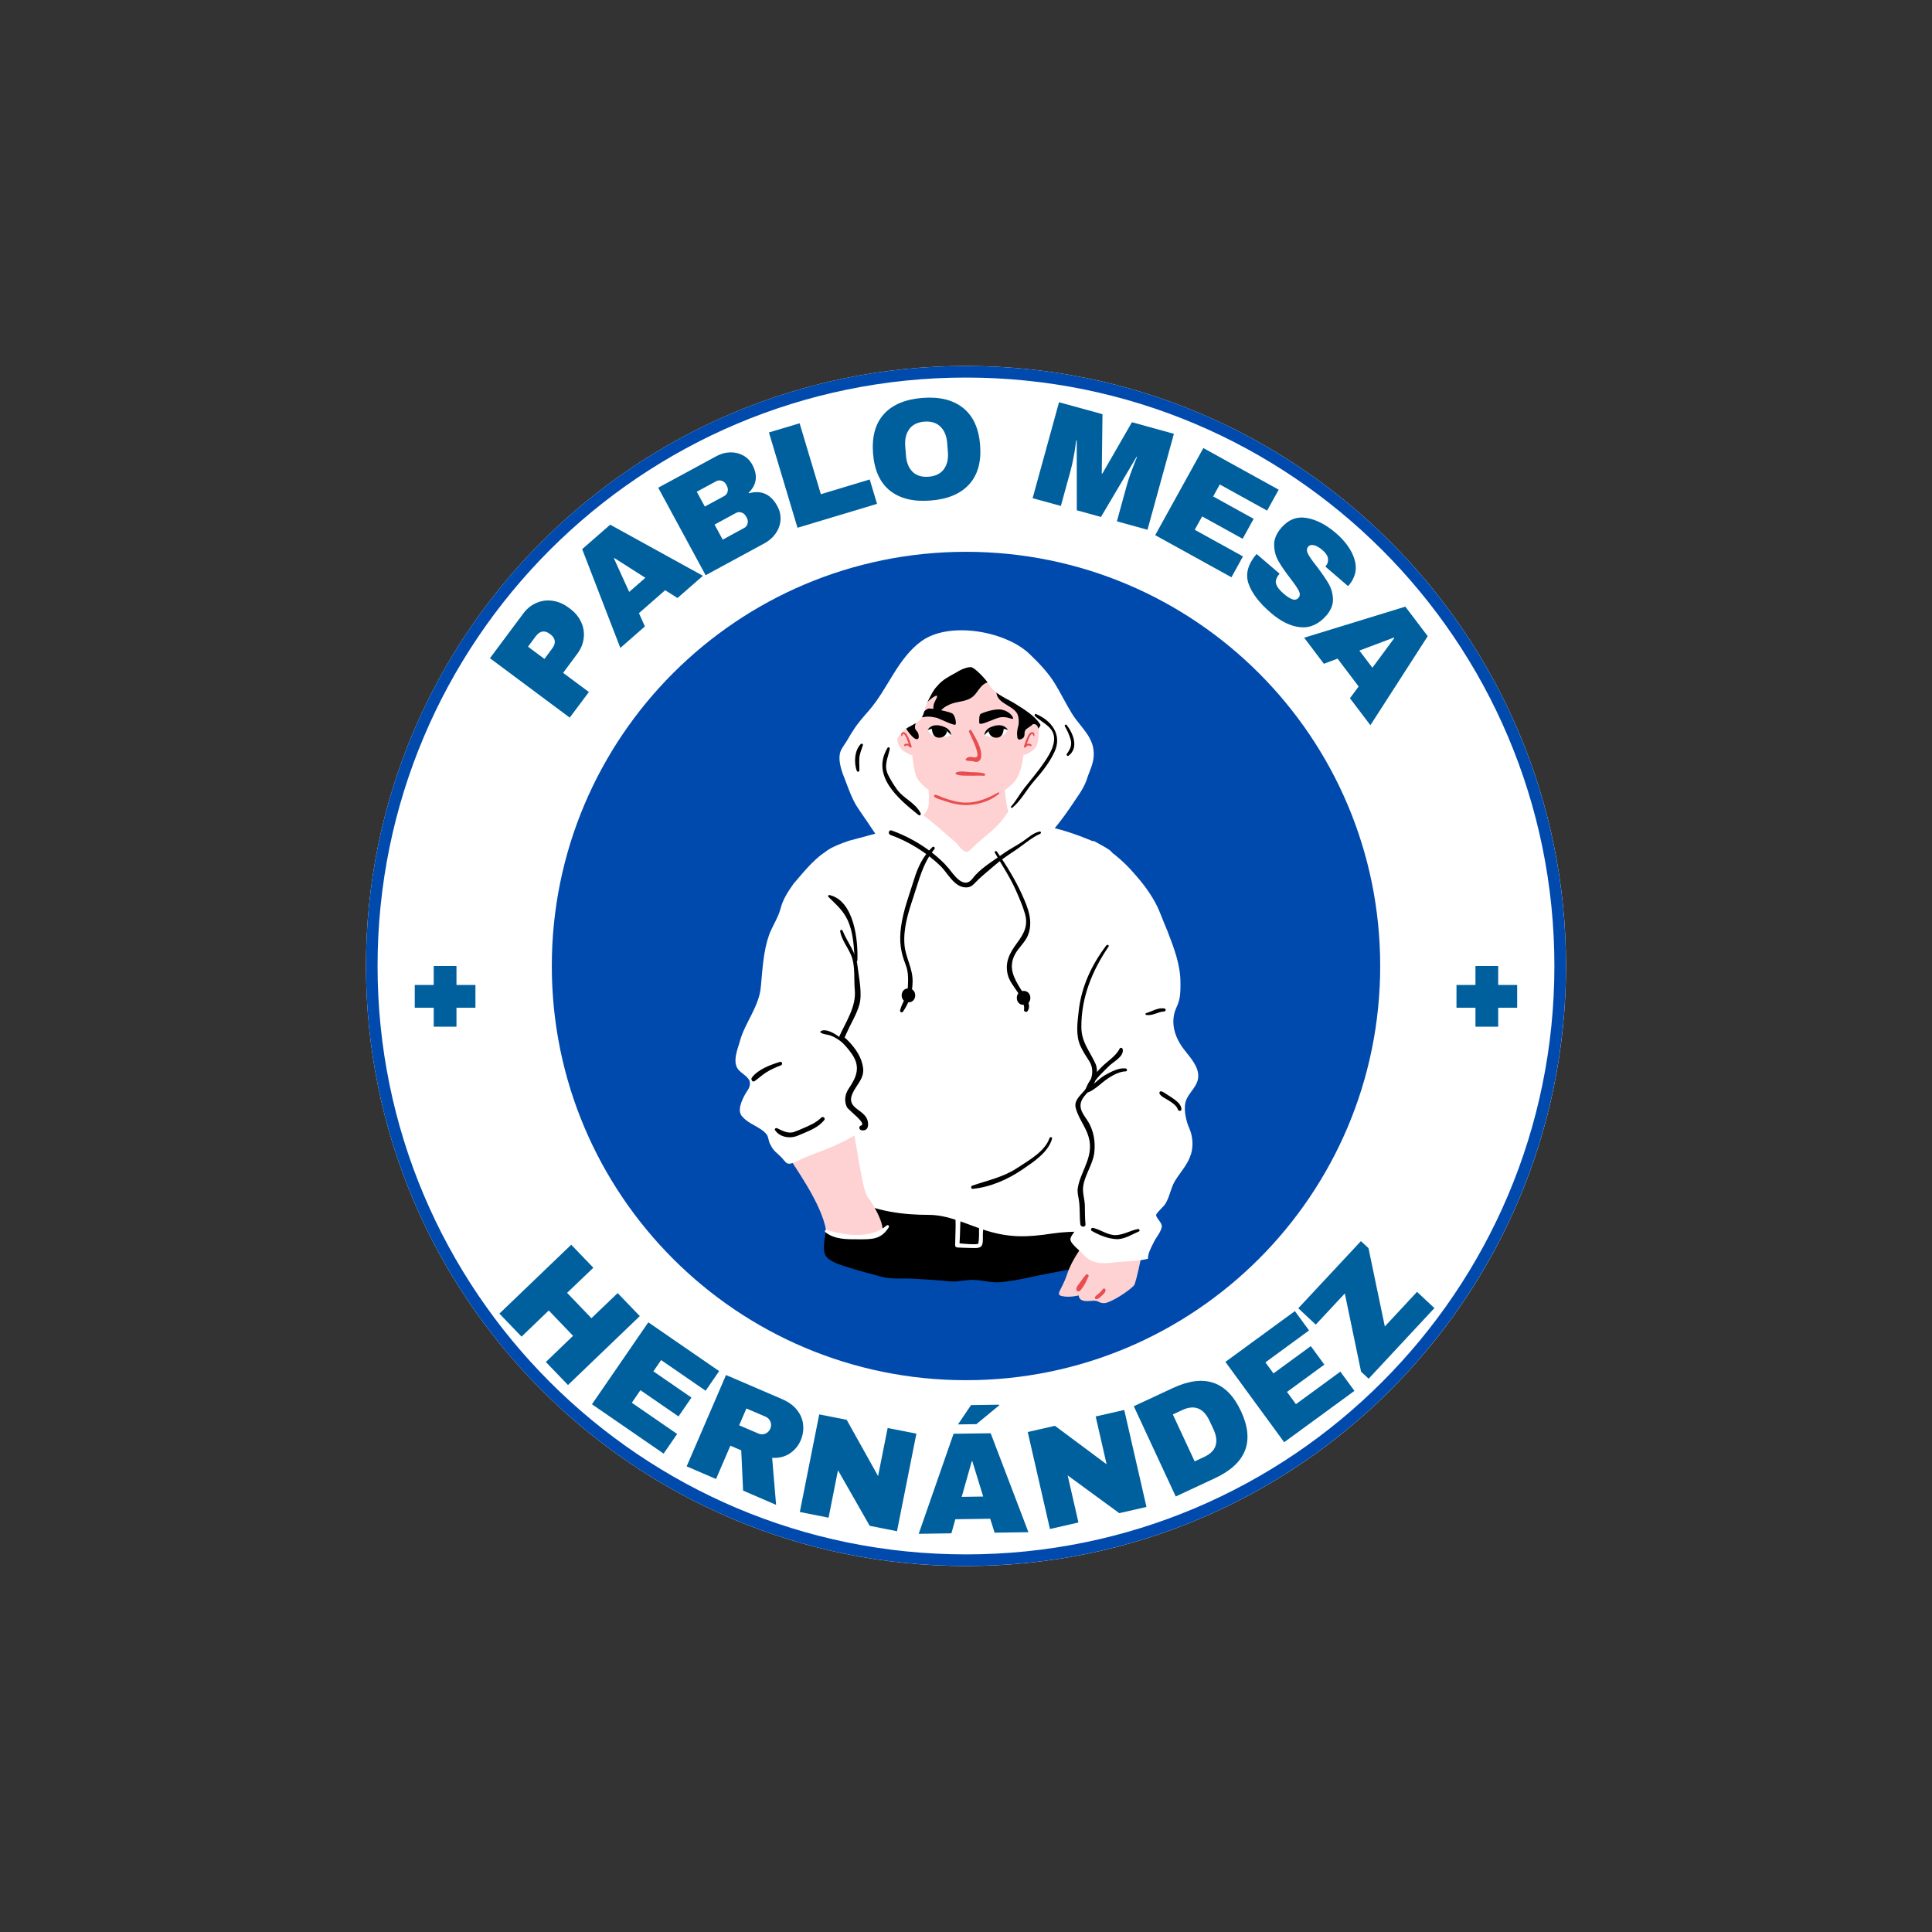 <svg xmlns="http://www.w3.org/2000/svg" xmlns:xlink="http://www.w3.org/1999/xlink" width="500" zoomAndPan="magnify" viewBox="0 0 375 375" height="500" preserveAspectRatio="xMidYMid meet" version="1.0"><rect x="0" y="0" width="375" height="375" fill="#333333" stroke="none"/><defs><g/><clipPath id="17b9980191"><path d="M 71.035 71.035 L 303.965 71.035 L 303.965 303.965 L 71.035 303.965 Z M 71.035 71.035 " clip-rule="nonzero"/></clipPath><clipPath id="c7ff082495"><path d="M 187.5 71.035 C 123.18 71.035 71.035 123.18 71.035 187.5 C 71.035 251.82 123.18 303.965 187.5 303.965 C 251.82 303.965 303.965 251.82 303.965 187.5 C 303.965 123.18 251.82 71.035 187.5 71.035 Z M 187.5 71.035 " clip-rule="nonzero"/></clipPath><clipPath id="a21a426ed2"><path d="M 71.035 71.035 L 303.957 71.035 L 303.957 303.957 L 71.035 303.957 Z M 71.035 71.035 " clip-rule="nonzero"/></clipPath><clipPath id="316d4e04cb"><path d="M 187.496 71.035 C 123.176 71.035 71.035 123.176 71.035 187.496 C 71.035 251.816 123.176 303.957 187.496 303.957 C 251.816 303.957 303.957 251.816 303.957 187.496 C 303.957 123.176 251.816 71.035 187.496 71.035 Z M 187.496 71.035 " clip-rule="nonzero"/></clipPath><clipPath id="6b9c746b04"><path d="M 100.547 100.547 L 274.453 100.547 L 274.453 274.453 L 100.547 274.453 Z M 100.547 100.547 " clip-rule="nonzero"/></clipPath><clipPath id="6fabfc8738"><path d="M 187.5 100.547 C 139.477 100.547 100.547 139.477 100.547 187.5 C 100.547 235.523 139.477 274.453 187.5 274.453 C 235.523 274.453 274.453 235.523 274.453 187.5 C 274.453 139.477 235.523 100.547 187.5 100.547 Z M 187.5 100.547 " clip-rule="nonzero"/></clipPath><clipPath id="b275a5e579"><path d="M 107.105 107.105 L 267.895 107.105 L 267.895 267.895 L 107.105 267.895 Z M 107.105 107.105 " clip-rule="nonzero"/></clipPath><clipPath id="00dc5ec165"><path d="M 187.5 107.105 C 143.098 107.105 107.105 143.098 107.105 187.5 C 107.105 231.902 143.098 267.895 187.5 267.895 C 231.902 267.895 267.895 231.902 267.895 187.5 C 267.895 143.098 231.902 107.105 187.5 107.105 Z M 187.5 107.105 " clip-rule="nonzero"/></clipPath><clipPath id="fb3ae07a12"><path d="M 84.184 187.5 L 88.602 187.5 L 88.602 191.18 L 84.184 191.18 Z M 80.504 191.18 L 92.281 191.18 L 92.281 195.598 L 80.504 195.598 Z M 84.184 195.598 L 88.602 195.598 L 88.602 199.277 L 84.184 199.277 Z M 84.184 195.598 " clip-rule="nonzero"/></clipPath><clipPath id="75dd10f01a"><path d="M 286.383 187.5 L 290.801 187.5 L 290.801 191.18 L 286.383 191.18 Z M 282.703 191.18 L 294.48 191.18 L 294.48 195.598 L 282.703 195.598 Z M 286.383 195.598 L 290.801 195.598 L 290.801 199.277 L 286.383 199.277 Z M 286.383 195.598 " clip-rule="nonzero"/></clipPath><clipPath id="e162fe7a6d"><path d="M 162 122.02 L 213 122.02 L 213 172 L 162 172 Z M 162 122.02 " clip-rule="nonzero"/></clipPath><clipPath id="ccea8924e8"><path d="M 203 163 L 232.902 163 L 232.902 246 L 203 246 Z M 203 163 " clip-rule="nonzero"/></clipPath><clipPath id="31c47bad2a"><path d="M 142.152 164 L 169 164 L 169 226 L 142.152 226 Z M 142.152 164 " clip-rule="nonzero"/></clipPath></defs><g clip-path="url(#17b9980191)"><g clip-path="url(#c7ff082495)"><path fill="#ffffff" d="M 71.035 71.035 L 303.965 71.035 L 303.965 303.965 L 71.035 303.965 Z M 71.035 71.035 " fill-opacity="1" fill-rule="nonzero"/></g></g><g clip-path="url(#a21a426ed2)"><g clip-path="url(#316d4e04cb)"><path stroke-linecap="butt" transform="matrix(0.75, 0, 0, 0.75, 71.035, 71.035)" fill="none" stroke-linejoin="miter" d="M 155.281 -0 C 69.521 -0 -0 69.521 -0 155.281 C -0 241.041 69.521 310.562 155.281 310.562 C 241.041 310.562 310.562 241.041 310.562 155.281 C 310.562 69.521 241.041 -0 155.281 -0 Z M 155.281 -0 " stroke="#004aad" stroke-width="6" stroke-opacity="1" stroke-miterlimit="4"/></g></g><g clip-path="url(#6b9c746b04)"><g clip-path="url(#6fabfc8738)"><path fill="#ffffff" d="M 100.547 100.547 L 274.453 100.547 L 274.453 274.453 L 100.547 274.453 Z M 100.547 100.547 " fill-opacity="1" fill-rule="nonzero"/><path stroke-linecap="butt" transform="matrix(0.75, 0, 0, 0.75, 100.546, 100.546)" fill="none" stroke-linejoin="miter" d="M 115.938 0.001 C 51.907 0.001 0.001 51.907 0.001 115.938 C 0.001 179.969 51.907 231.876 115.938 231.876 C 179.969 231.876 231.876 179.969 231.876 115.938 C 231.876 51.907 179.969 0.001 115.938 0.001 Z M 115.938 0.001 " stroke="#ffffff" stroke-width="4" stroke-opacity="1" stroke-miterlimit="4"/></g></g><g clip-path="url(#b275a5e579)"><g clip-path="url(#00dc5ec165)"><path fill="#004aad" d="M 107.105 107.105 L 267.895 107.105 L 267.895 267.895 L 107.105 267.895 Z M 107.105 107.105 " fill-opacity="1" fill-rule="nonzero"/></g></g><g clip-path="url(#fb3ae07a12)"><path fill="#00609e" d="M 80.504 187.5 L 92.281 187.5 L 92.281 199.277 L 80.504 199.277 Z M 80.504 187.5 " fill-opacity="1" fill-rule="nonzero"/></g><g clip-path="url(#75dd10f01a)"><path fill="#00609e" d="M 282.703 187.5 L 294.48 187.5 L 294.48 199.277 L 282.703 199.277 Z M 282.703 187.5 " fill-opacity="1" fill-rule="nonzero"/></g><g clip-path="url(#e162fe7a6d)"><path fill="#ffffff" d="M 189.074 122.48 C 193.25 122.961 197.398 124.605 199.836 126.941 C 201.562 128.598 203.52 130.609 204.789 132.742 C 205.941 134.637 206.859 136.531 208.012 138.422 C 209.738 141.266 212.617 143.16 212.273 146.945 C 212.156 148.484 211.352 149.906 210.891 151.445 C 210.199 153.34 208.934 154.879 207.781 156.652 C 205.363 160.203 202.484 163.758 199.031 166.242 C 197.188 167.543 195.691 168.848 193.734 169.793 C 192.121 170.387 190.395 170.859 188.781 171.215 C 184.98 172.043 181.641 170.387 178.531 168.492 C 176.805 167.426 174.961 166.598 173.234 165.531 C 171.508 164.465 170.355 162.453 169.203 160.797 C 168.281 159.375 167.246 157.957 166.324 156.535 C 165.289 154.879 164.711 153.102 164.02 151.328 C 163.445 149.906 162.754 148.012 162.984 146.473 C 163.102 145.645 163.559 145.055 164.02 144.344 C 164.598 143.516 165.059 142.566 165.633 141.738 C 166.441 140.438 167.59 139.133 168.629 137.949 C 172.34 133.711 174.227 127.758 178.898 124.414 C 181.469 122.574 185.285 122.047 189.074 122.48 Z M 189.074 122.48 " fill-opacity="1" fill-rule="nonzero"/></g><path fill="#000000" d="M 161.75 231.039 C 162.426 229.047 163.66 226.777 163.754 224.828 L 176.441 222.52 C 178.266 223.125 180.41 223.953 182.523 224.539 C 183.812 224.871 185.328 225.363 186.367 226.215 L 212.582 220.332 C 213.043 224.797 213.316 229.355 214.844 233.496 C 216.305 237.441 216.191 240.992 214.723 244.871 C 214.562 245.293 214.426 245.707 214.293 246.117 C 210.941 245.566 207.152 246.516 203.902 247.105 C 200.691 247.684 197.453 248.582 194.195 248.875 C 192.184 249.051 190.23 248.305 188.246 248.43 C 186.844 248.516 185.727 248.848 184.285 248.703 C 181.875 248.457 179.453 248.312 177.035 248.188 C 175.031 248.082 172.996 248.344 171.078 247.805 C 169.062 247.238 167.02 246.762 165.027 246.105 C 163.613 245.637 160.727 244.984 160.121 243.434 C 159.586 242.074 160.273 239.531 160.418 238.141 C 160.672 235.742 161.07 233.355 161.75 231.039 Z M 161.75 231.039 " fill-opacity="1" fill-rule="nonzero"/><path fill="#fed2d3" d="M 179.223 158.227 C 181.324 159.816 183.285 161.621 185.266 163.32 C 185.859 163.793 186.688 165.098 187.398 165.332 C 187.988 165.453 188.465 164.859 188.938 164.387 C 190.594 162.73 192.621 161.398 194.145 159.629 C 194.723 158.961 195.238 158.246 195.719 157.5 C 195.059 155.715 194.855 150.23 194.855 150.23 L 180.125 150.348 C 180.125 150.348 180.352 154.031 180.277 155.949 C 180.242 156.816 179.859 157.562 179.223 158.227 Z M 179.223 158.227 " fill-opacity="1" fill-rule="nonzero"/><path fill="#fed2d3" d="M 162.492 208.414 C 163.066 204.039 168.117 192.438 167.949 181.98 C 167.848 175.715 169.348 163.203 165.527 163.863 C 159.469 164.914 158.219 167.605 155.195 174.504 C 152.172 181.406 151.906 188.406 150.773 191.977 C 148.973 197.637 146.777 201.824 147.586 208.676 C 148.391 215.523 161.922 212.789 162.492 208.414 Z M 162.492 208.414 " fill-opacity="1" fill-rule="nonzero"/><path fill="#fed2d3" d="M 186.855 128.527 C 192.762 128.527 198.125 129.887 198.664 137.234 C 199.098 143.215 198.887 147.961 197.598 150.664 C 196.309 153.363 191.512 155.633 187.664 155.891 C 183.898 156.141 179.461 153.336 178.09 151.176 C 176.719 149.016 176.164 137.215 178.297 133.543 C 179.613 131.27 181.758 128.527 186.855 128.527 Z M 186.855 128.527 " fill-opacity="1" fill-rule="nonzero"/><path fill="#000000" d="M 202.031 138.402 C 202.328 139.113 202.301 140.148 201.945 140.801 C 201.738 141.184 201.559 141.449 201.203 141.719 C 200.906 141.926 200.555 142.191 200.199 142.25 C 199.164 142.367 198.602 141.512 198.512 140.594 C 198.395 139.289 198.777 137.898 199.43 136.773 C 199.547 136.598 199.637 136.391 199.785 136.242 " fill-opacity="1" fill-rule="nonzero"/><path fill="#e84e50" d="M 193.727 153.82 C 191.453 155.145 188.922 156.102 186.246 155.695 C 185.215 155.543 184.207 155.219 183.223 154.883 C 182.688 154.699 182.137 154.387 181.582 154.277 C 181.312 154.227 181.184 154.551 181.402 154.707 C 181.867 155.043 182.551 155.191 183.086 155.379 C 184.184 155.758 185.336 156.094 186.496 156.215 C 188.93 156.477 192.043 155.711 193.906 154.055 C 194.039 153.941 193.871 153.734 193.727 153.82 Z M 193.727 153.82 " fill-opacity="1" fill-rule="nonzero"/><path fill="#fed2d3" d="M 177.914 142.738 C 177.172 141.773 176.504 140.711 175.156 140.555 C 173.93 140.398 174.031 142.293 174.098 143.082 C 174.215 144.145 174.406 145.125 175.375 145.766 C 176.141 146.297 177.145 146.777 178.09 146.746 " fill-opacity="1" fill-rule="nonzero"/><path fill="#e84e50" d="M 175.137 142.789 C 175.363 141.852 175.922 143.164 176.035 143.438 C 176.238 143.945 176.391 144.473 176.582 144.984 C 176.688 144.922 176.797 144.859 176.902 144.797 C 176.477 144.43 176.055 144.117 175.535 144.508 C 175.395 144.617 175.473 144.902 175.668 144.824 C 175.789 144.773 175.914 144.695 176.047 144.684 C 176.25 144.664 176.5 144.953 176.633 145.07 C 176.766 145.188 177.023 145.078 176.953 144.883 C 176.656 144.062 176.422 143.113 175.887 142.406 C 175.48 141.875 174.773 142.078 174.922 142.789 C 174.945 142.898 175.113 142.895 175.137 142.789 Z M 175.137 142.789 " fill-opacity="1" fill-rule="nonzero"/><path fill="#fed2d3" d="M 197.773 142.738 C 198.516 141.773 199.184 140.711 200.531 140.555 C 201.758 140.398 201.656 142.293 201.59 143.082 C 201.477 144.145 201.285 145.125 200.316 145.766 C 199.547 146.297 198.543 146.777 197.598 146.746 " fill-opacity="1" fill-rule="nonzero"/><path fill="#e84e50" d="M 200.766 142.789 C 200.914 142.078 200.207 141.875 199.801 142.406 C 199.266 143.113 199.031 144.062 198.734 144.883 C 198.664 145.078 198.922 145.188 199.055 145.07 C 199.219 144.93 199.41 144.707 199.641 144.684 C 199.758 144.672 199.91 144.781 200.02 144.824 C 200.215 144.902 200.293 144.617 200.152 144.508 C 199.633 144.117 199.211 144.43 198.785 144.797 C 198.891 144.859 199 144.922 199.105 144.984 C 199.281 144.516 199.43 144.035 199.605 143.562 C 199.707 143.289 200.316 141.812 200.551 142.789 C 200.574 142.895 200.742 142.898 200.766 142.789 Z M 200.766 142.789 " fill-opacity="1" fill-rule="nonzero"/><path fill="#000000" d="M 178.297 138.816 C 178.137 139.527 177.406 140.711 177.645 141.461 C 177.762 141.816 178.156 142.012 178.234 142.406 C 178.312 142.645 178.434 143.195 178.195 143.395 C 177.562 143.867 176.422 142.172 176.105 141.777 C 175.59 141.027 175.238 140.078 175.512 139.211 " fill-opacity="1" fill-rule="nonzero"/><path fill="#000000" d="M 196.648 139.438 C 196.656 139.805 195.699 139.082 194.398 139.199 C 193.094 139.316 190.312 140.977 190.078 140.355 C 190.078 140.355 189.949 138.738 190.383 138.539 C 190.816 138.344 193.027 137.477 194.445 137.75 C 195.867 138.027 196.637 139.07 196.648 139.438 Z M 196.648 139.438 " fill-opacity="1" fill-rule="nonzero"/><path fill="#000000" d="M 177.855 136.035 C 178.328 135.027 178.625 134.023 179.395 133.254 C 179.809 132.84 180.164 132.367 180.52 131.891 C 180.934 131.359 181.465 131.004 181.938 130.531 C 182.293 130.234 182.531 129.879 182.828 129.582 C 183.242 129.289 183.715 129.051 184.129 128.812 C 184.84 128.398 185.609 128.164 186.379 127.984 C 187.738 127.629 189.277 127.395 190.641 127.809 C 191.469 128.105 192.176 128.637 192.945 128.992 C 194.363 129.645 195.516 130.695 196.578 131.812 C 197.117 132.379 197.637 132.961 198.18 133.523 C 198.664 134.023 199.441 134.5 199.789 135.102 C 200.031 135.527 200.055 136.043 200.301 136.48 C 200.547 136.922 200.801 137.363 200.859 137.879 C 200.938 138.59 200.848 139.305 200.699 140 C 200.523 140.828 199.93 140.945 199.34 141.422 C 198.984 141.656 198.926 141.836 198.867 142.25 C 198.867 142.547 198.867 142.84 198.688 143.137 C 198.512 143.316 198.156 143.551 197.859 143.551 C 197.504 143.492 197.445 143.195 197.445 142.84 C 197.328 142.07 197.504 141.48 197.684 140.77 C 197.801 140.176 197.742 139.289 197.562 138.816 C 197.328 138.105 196.734 137.691 196.145 137.277 C 195.02 136.508 193.656 136.035 193.422 134.555 C 193.301 134.023 193.301 133.312 193.008 132.84 C 192.5 132.031 191.453 132.414 190.867 132.875 C 190.117 133.465 189.707 134.352 189.043 135.023 C 188.031 136.043 186.566 136.082 185.262 136.418 C 184.07 136.73 182.543 137.543 182.352 138.5 C 182.16 139.457 180.758 138.348 181.273 136.594 C 181.391 136.297 181.703 135.68 181.82 135.441 C 182.055 134.91 181.703 134.969 181.348 135.207 C 180.457 135.68 179.926 136.508 179.039 136.922 C 178.801 137.102 178.09 137.516 177.855 137.336 C 177.559 137.102 177.797 136.273 177.855 136.035 Z M 177.855 136.035 " fill-opacity="1" fill-rule="nonzero"/><path fill="#000000" d="M 178.297 139.211 C 178.887 139.332 179.457 139.094 180.051 139.094 C 180.762 139.094 181.254 139.211 181.848 139.332 C 182.793 139.688 185.23 140.91 185.457 140.633 C 185.688 140.355 185.371 138.852 184.859 138.496 C 184.344 138.141 180.793 137.391 180.164 137.547 C 179.531 137.707 178.297 139.211 178.297 139.211 Z M 178.297 139.211 " fill-opacity="1" fill-rule="nonzero"/><path fill="#e84e50" d="M 188.094 142.066 C 188.602 143.234 189.215 144.375 189.574 145.598 C 189.66 145.887 189.711 146.184 189.734 146.484 C 189.793 147.207 188.996 147.012 188.582 146.934 C 188.137 146.855 187.789 146.973 187.488 147.285 C 187.379 147.398 187.441 147.547 187.57 147.602 C 188.027 147.789 188.469 147.641 188.941 147.785 C 189.207 147.867 189.531 147.949 189.797 147.84 C 190.363 147.598 190.477 147.059 190.465 146.484 C 190.43 144.891 189.293 143.141 188.547 141.801 C 188.379 141.5 187.961 141.766 188.094 142.066 Z M 188.094 142.066 " fill-opacity="1" fill-rule="nonzero"/><path fill="#e84e50" d="M 191.043 150.125 C 190.223 149.91 189.461 149.898 188.613 149.879 C 187.621 149.855 186.496 149.547 185.562 149.945 C 185.434 150 185.438 150.219 185.562 150.273 C 186.379 150.641 187.375 150.531 188.258 150.562 C 189.172 150.59 190.074 150.508 190.984 150.574 C 191.246 150.594 191.289 150.191 191.043 150.125 Z M 191.043 150.125 " fill-opacity="1" fill-rule="nonzero"/><path fill="#f6fffe" d="M 195.637 141.695 C 195.637 141.695 195.188 141.113 193.531 141.238 C 191.871 141.367 191.062 142.691 191.062 142.691 C 191.062 142.691 192.668 143.473 193.945 143.07 C 195.219 142.668 195.637 141.695 195.637 141.695 Z M 195.637 141.695 " fill-opacity="1" fill-rule="nonzero"/><path fill="#000000" d="M 193.473 143.188 C 192.559 143.25 192 142.633 191.871 141.891 C 192.273 141.582 192.824 141.297 193.531 141.242 C 194.109 141.195 194.539 141.238 194.855 141.316 C 194.715 142.172 194.598 143.109 193.473 143.188 Z M 193.473 143.188 " fill-opacity="1" fill-rule="nonzero"/><path fill="#000000" d="M 195.637 141.695 C 194.582 141.289 193.344 141.191 192.227 141.652 C 191.953 141.762 191.062 142.691 191.062 142.691 C 191.062 142.691 191.117 141.645 192.246 141.16 C 194.867 140.027 195.637 141.695 195.637 141.695 Z M 195.637 141.695 " fill-opacity="1" fill-rule="nonzero"/><path fill="#f6fffe" d="M 180.051 141.695 C 180.051 141.695 180.5 141.113 182.156 141.238 C 183.816 141.367 184.629 142.691 184.629 142.691 C 184.629 142.691 183.02 143.473 181.742 143.07 C 180.469 142.668 180.051 141.695 180.051 141.695 Z M 180.051 141.695 " fill-opacity="1" fill-rule="nonzero"/><path fill="#000000" d="M 182.215 143.188 C 183.129 143.25 183.691 142.633 183.816 141.891 C 183.414 141.582 182.863 141.297 182.156 141.242 C 181.578 141.195 181.148 141.238 180.832 141.316 C 180.973 142.172 181.09 143.109 182.215 143.188 Z M 182.215 143.188 " fill-opacity="1" fill-rule="nonzero"/><path fill="#000000" d="M 180.051 141.695 C 181.105 141.289 182.344 141.191 183.461 141.652 C 183.734 141.762 184.629 142.691 184.629 142.691 C 184.629 142.691 184.57 141.645 183.441 141.16 C 180.82 140.027 180.051 141.695 180.051 141.695 Z M 180.051 141.695 " fill-opacity="1" fill-rule="nonzero"/><path fill="#ffffff" d="M 202.57 160.551 C 201.188 161.172 198.668 163.043 196.145 163.992 C 193.461 165.098 190.617 165.727 187.938 166.199 C 184.465 166.676 182.699 166.543 179.57 164.914 C 175.898 162.996 174.062 161.055 174.062 161.055 C 172.641 160.898 166.156 162.887 164.734 163.203 C 163.312 163.676 160.078 164.945 160.234 165.578 C 160.395 166.367 161.105 167.938 161.105 168.727 C 161.262 170.777 162.523 177.773 161.883 179.617 C 158.852 188.332 163.258 205.133 162.547 208.273 C 161.43 213.219 161.461 219.531 162.016 224.57 C 162.363 227.723 162.883 230.945 165.789 232.73 C 169.797 235.184 175.637 235.809 180.211 235.805 C 183.98 235.801 187.316 237.5 190.891 238.684 C 195.781 240.297 199.281 240.18 204.227 239.43 C 206.254 239.125 208.305 239.051 210.352 239.062 C 212.008 239.07 214.898 239.789 216.434 239.242 C 218.5 238.508 217.086 235.191 216.719 233.43 C 215.969 229.824 214.301 225.613 214.293 221.918 C 214.137 220.023 214.137 217.969 213.977 216.078 C 213.855 212.891 212.969 209.805 212.574 206.652 C 212.188 203.566 212.207 200.441 211.848 197.352 C 211.465 194.066 210.547 191.039 210.754 187.691 C 210.988 183.938 211.77 180.23 211.77 176.461 C 211.77 174.883 211.453 173.305 211.453 171.727 C 211.453 169.199 216.355 167.078 215.883 165.578 C 215.41 164.078 203.953 159.926 202.57 160.551 Z M 202.57 160.551 " fill-opacity="1" fill-rule="nonzero"/><path fill="#fed2d3" d="M 212.766 166.477 C 215.32 166.383 217.316 166.004 221.07 172.613 C 224.824 179.219 225.414 196.254 225.113 200.457 C 224.812 204.66 225.938 210.367 225.926 214.234 C 225.906 221.414 221.008 248.48 220.102 249.508 C 219.199 250.539 215.516 252.941 214.312 252.941 C 213.109 252.941 213.387 252.344 211.887 252.492 C 210.387 252.641 209.508 252.492 209.359 251.441 C 209.359 251.441 207.707 251.891 206.203 251.59 C 204.703 251.289 206.07 250.496 207.121 247.344 C 208.172 244.191 210.277 241.461 212.766 238.5 C 215.25 235.543 209.957 215.855 210.859 210.375 C 211.762 204.895 207.105 191.98 206.355 186.273 C 205.605 180.57 210.207 166.566 212.766 166.477 Z M 212.766 166.477 " fill-opacity="1" fill-rule="nonzero"/><path fill="#e84e50" d="M 210.766 247.43 C 210.383 247.852 210.059 248.305 209.738 248.777 C 209.453 249.203 208.887 249.711 208.922 250.254 C 208.941 250.617 209.348 250.789 209.621 250.547 C 209.941 250.258 210.199 249.785 210.449 249.426 C 210.789 248.938 210.961 248.328 211.262 247.809 C 211.434 247.504 211.008 247.156 210.766 247.43 Z M 210.766 247.43 " fill-opacity="1" fill-rule="nonzero"/><path fill="#e84e50" d="M 214.105 250.176 C 213.859 250.469 213.637 250.75 213.344 251.008 C 213.086 251.238 212.676 251.453 212.539 251.781 C 212.465 251.953 212.547 252.18 212.766 252.176 C 213.184 252.168 213.551 251.773 213.84 251.508 C 214.121 251.254 214.629 250.801 214.586 250.375 C 214.562 250.156 214.277 249.965 214.105 250.176 Z M 214.105 250.176 " fill-opacity="1" fill-rule="nonzero"/><path fill="#fed2d3" d="M 147.648 207.164 C 147.363 209.816 149.148 218.262 151.691 222.398 C 154.234 226.531 159.457 233.445 160.375 238.965 C 160.672 240.746 169.617 240.457 170.918 239.629 C 172.219 238.797 170.059 234.492 168.422 232.336 C 166.789 230.184 165.531 212.93 162.547 208.273 C 159.562 203.617 147.648 207.164 147.648 207.164 Z M 147.648 207.164 " fill-opacity="1" fill-rule="nonzero"/><path fill="#ffffff" d="M 172.082 237.867 C 169.027 240.516 164.082 239.859 160.445 238.711 C 160.203 238.637 159.98 238.98 160.188 239.148 C 161.973 240.605 164.402 240.547 166.598 240.547 C 169.254 240.547 170.992 240.629 172.52 238.203 C 172.695 237.922 172.312 237.668 172.082 237.867 Z M 172.082 237.867 " fill-opacity="1" fill-rule="nonzero"/><g clip-path="url(#ccea8924e8)"><path fill="#ffffff" d="M 212.242 163.203 C 215.082 164.621 217.926 166.992 219.977 169.359 C 221.555 171.094 223.133 173.145 224.238 175.199 C 225.184 176.934 225.816 178.984 226.605 180.723 C 227.867 184.035 229.129 187.191 229.129 190.824 C 229.129 192.559 229.129 193.98 228.34 195.559 C 227.145 198.188 227.879 200.945 229.465 203.219 C 230.555 204.777 232.312 206.418 232.555 208.387 C 232.855 210.824 230.605 211.914 230.078 214.023 C 229.762 215.602 230.234 217.656 230.867 219.074 C 231.5 220.496 231.656 222.391 231.184 223.969 C 230.551 226.02 229.289 227.281 228.184 229.02 C 227.238 230.438 227.078 232.332 226.133 233.754 C 225.816 234.227 224.555 235.332 224.395 235.805 C 224.395 236.438 225.5 237.227 225.5 238.016 C 225.5 238.961 224.238 240.383 223.922 241.172 C 223.449 242.117 222.816 243.223 222.816 244.328 C 220.922 244.801 218.871 244.801 216.977 244.961 C 215.398 245.117 213.664 245.434 212.086 244.801 C 211.297 244.484 210.664 244.012 210.031 243.223 C 209.559 242.75 208.137 241.645 207.824 240.855 C 207.508 240.066 208.613 239.277 208.93 238.332 C 209.086 237.543 208.93 236.754 209.242 235.965 C 209.559 235.332 210.348 234.859 210.664 234.07 C 210.98 233.121 210.191 232.016 210.031 231.07 C 209.559 229.332 208.77 227.598 207.98 225.863 C 207.348 224.125 206.559 222.547 206.246 220.812 C 205.93 219.074 206.086 217.18 206.086 215.445 C 206.086 212.129 207.508 208.5 206.086 205.5 C 203.84 200.758 203.379 194.332 203.582 189.18 C 203.75 184.844 202.754 180.516 203.27 176.184 C 203.461 174.602 203.82 172.992 204.629 171.609 C 205.531 170.07 206.926 169.504 208.109 168.273 C 208.871 167.477 209.234 166.383 210.113 165.699 C 210.156 165.75 210.191 165.809 210.211 165.875 C 210.426 165.664 212.207 163.184 212.242 163.203 Z M 212.242 163.203 " fill-opacity="1" fill-rule="nonzero"/></g><g clip-path="url(#31c47bad2a)"><path fill="#ffffff" d="M 161.578 164.621 C 158.578 165.887 156.055 169.199 154 171.566 C 152.898 173.145 151.949 174.566 151.477 176.461 C 151.004 178.195 149.898 179.773 149.266 181.512 C 148.16 184.668 148.004 188.141 147.688 191.453 C 147.375 195.398 144.531 198.559 143.586 202.188 C 143.113 203.766 142.164 206.133 143.27 207.555 C 143.902 208.344 145.008 208.816 145.48 209.762 C 145.793 210.867 145.164 211.5 144.691 212.289 C 143.902 213.707 142.953 215.762 144.215 216.867 C 145.48 218.285 147.688 218.758 148.793 220.18 C 149.266 220.812 149.109 221.602 149.582 222.23 C 150.055 223.336 150.844 223.809 151.633 224.598 C 152.266 225.23 152.582 226.02 153.371 225.863 C 154.316 225.703 155.582 224.914 156.371 224.598 C 160 223.18 163.789 221.918 167.102 219.547 C 168.68 218.445 167.418 216.078 166.629 214.656 C 165.84 212.918 164.895 211.5 164.895 209.605 C 164.734 207.395 166.312 205.977 167.262 204.238 C 168.051 202.504 168.363 201.082 168.363 199.188 C 168.363 197.137 166.473 195.398 165.84 193.508 C 165.523 191.93 165.684 189.875 166.156 188.297 C 166.629 186.562 167.734 185.141 168.207 183.246 C 168.523 181.512 168.68 179.773 168.68 177.879 C 168.68 175.355 168.996 173.305 167.891 170.938 C 167.262 169.672 166.629 168.566 165.84 167.465 C 165.367 166.676 164.895 165.57 164.105 165.254 Z M 161.578 164.621 " fill-opacity="1" fill-rule="nonzero"/></g><path fill="#000000" d="M 220.855 238.555 C 219.414 238.836 218.219 239.617 216.715 239.73 C 215.121 239.848 213.672 238.684 212.172 238.332 C 211.816 238.25 211.59 238.742 211.922 238.926 C 213.367 239.742 215.039 240.445 216.715 240.516 C 218.211 240.578 219.727 239.59 221.055 239.027 C 221.34 238.906 221.125 238.5 220.855 238.555 Z M 220.855 238.555 " fill-opacity="1" fill-rule="nonzero"/><path fill="#000000" d="M 214.746 183.496 C 211.875 187.281 209.902 191.492 209.379 196.219 C 209.129 198.453 208.754 200.902 209.715 203.035 C 210.18 204.066 210.785 204.977 211.395 205.922 C 212.641 207.848 211.801 210.121 210.441 211.727 C 209.637 212.68 208.418 213.633 208.805 215.074 C 209.492 217.645 211.348 219.273 211.551 222.105 C 211.77 225.172 209.688 227.676 209.199 230.566 C 209.078 231.281 209.254 232.039 209.379 232.742 C 209.668 234.367 209.5 235.988 209.691 237.621 C 209.766 238.25 210.754 238.266 210.691 237.621 C 210.57 236.406 210.598 235.203 210.57 233.984 C 210.539 232.656 210.039 231.5 210.266 230.133 C 210.641 227.859 212.199 225.906 212.422 223.535 C 212.609 221.547 212.297 219.617 211.301 217.871 C 210.566 216.582 209.195 215.328 209.945 213.602 C 210.402 212.555 211.668 211.668 212.227 210.578 C 212.848 209.375 213.207 207.738 212.621 206.445 C 211.48 203.938 209.906 202.316 209.891 199.344 C 209.867 193.582 211.98 188.441 215.164 183.738 C 215.34 183.477 214.93 183.258 214.746 183.496 Z M 214.746 183.496 " fill-opacity="1" fill-rule="nonzero"/><path fill="#000000" d="M 218.477 207.383 C 217.172 207.215 215.637 208.035 214.508 208.664 C 213.223 209.379 212.309 210.637 210.918 211.227 C 211.125 211.387 211.336 211.547 211.547 211.707 C 212.09 209.84 213.93 208.266 215.262 206.918 C 216.098 206.066 218.262 205.055 217.902 203.609 C 217.836 203.355 217.445 203.285 217.324 203.531 C 216.605 205.023 214.828 206.047 213.691 207.242 C 212.555 208.441 211.176 209.844 210.719 211.48 C 210.613 211.875 211.023 212.105 211.348 211.965 C 212.297 211.551 213.105 210.844 213.898 210.191 C 215.059 209.238 216.891 207.98 218.477 207.957 C 218.859 207.953 218.836 207.426 218.477 207.383 Z M 218.477 207.383 " fill-opacity="1" fill-rule="nonzero"/><path fill="#000000" d="M 163.074 180.789 C 163.379 182.504 164.598 183.906 165.242 185.512 C 166.039 187.484 165.715 190.039 165.914 192.133 C 166.227 195.43 164.172 198.328 162.863 201.258 C 162.773 201.461 162.754 201.73 162.945 201.891 C 163.875 202.668 164.672 203.602 165.359 204.598 C 167.035 207.031 166.324 208.961 164.797 211.195 C 164.012 212.344 163.797 213.609 164.371 214.879 C 164.621 215.434 168.328 218.102 167.133 218.461 C 166.59 218.625 166.75 219.332 167.262 219.391 C 168.406 219.523 168.633 218.645 168.438 217.664 C 167.961 215.289 164.145 215.27 165.457 212.27 C 166.234 210.484 167.824 209.359 167.516 207.195 C 167.242 205.309 166.223 203.773 164.973 202.379 C 164.613 201.98 164.219 201.613 163.816 201.262 C 163.512 200.996 163.645 202.07 163.863 201.559 C 164.012 201.219 164.164 200.879 164.312 200.539 C 165.109 198.73 166.258 196.922 166.797 195.023 C 167.418 192.828 166.691 189.711 166.441 187.469 C 166.152 184.812 164.527 183.039 163.555 180.656 C 163.434 180.363 163.02 180.469 163.074 180.789 Z M 163.074 180.789 " fill-opacity="1" fill-rule="nonzero"/><path fill="#000000" d="M 163.613 201.887 C 162.934 201.293 162.281 200.758 161.453 200.375 C 160.859 200.102 159.879 199.75 159.293 200.164 C 159.223 200.215 159.184 200.336 159.262 200.398 C 159.781 200.805 160.574 200.766 161.195 200.988 C 161.961 201.266 162.688 201.77 163.371 202.203 C 163.562 202.324 163.785 202.039 163.613 201.887 Z M 163.613 201.887 " fill-opacity="1" fill-rule="nonzero"/><path fill="#000000" d="M 159.418 216.914 C 158.469 217.891 157.211 218.418 155.984 218.953 C 155.375 219.219 154.75 219.496 154.121 219.711 C 152.953 220.109 151.852 219.457 150.832 218.988 C 150.594 218.879 150.27 219.117 150.441 219.375 C 151.363 220.766 153.383 221.066 154.867 220.422 C 156.668 219.637 158.766 218.98 160.008 217.371 C 160.277 217.027 159.711 216.613 159.418 216.914 Z M 159.418 216.914 " fill-opacity="1" fill-rule="nonzero"/><path fill="#000000" d="M 151.383 206.113 C 149.512 206.691 147.199 207.531 145.953 209.133 C 145.668 209.496 146.043 210.16 146.496 209.832 C 147.223 209.309 147.875 208.707 148.629 208.211 C 149.543 207.617 150.551 207.168 151.57 206.785 C 151.98 206.629 151.82 205.98 151.383 206.113 Z M 151.383 206.113 " fill-opacity="1" fill-rule="nonzero"/><path fill="#000000" d="M 229.312 215.289 C 229.285 214.445 228.574 213.875 227.957 213.402 C 227.516 213.062 227.035 212.773 226.566 212.477 C 226.215 212.254 225.828 211.941 225.426 211.832 C 225.152 211.758 224.949 212.051 225.074 212.289 C 225.379 212.867 226.25 213.23 226.781 213.566 C 227.488 214.016 228.355 214.543 228.645 215.379 C 228.766 215.727 229.328 215.688 229.312 215.289 Z M 229.312 215.289 " fill-opacity="1" fill-rule="nonzero"/><path fill="#000000" d="M 226.051 195.758 C 224.812 195.492 223.605 196.324 222.457 196.652 C 222.297 196.699 222.281 196.953 222.457 196.988 C 223.695 197.238 224.742 196.383 225.973 196.316 C 226.281 196.301 226.379 195.828 226.051 195.758 Z M 226.051 195.758 " fill-opacity="1" fill-rule="nonzero"/><path fill="#000000" d="M 203.711 220.898 C 202.824 223.516 199.641 225.25 197.438 226.707 C 194.738 228.492 191.719 229.102 188.719 230.133 C 188.402 230.242 188.434 230.789 188.805 230.754 C 192.258 230.422 195.633 228.918 198.477 226.98 C 200.641 225.5 203.453 223.684 204.203 221.035 C 204.293 220.715 203.816 220.59 203.711 220.898 Z M 203.711 220.898 " fill-opacity="1" fill-rule="nonzero"/><path fill="#000000" d="M 193.105 165.527 C 194.469 167.914 196.074 170.305 197.18 172.816 C 197.84 174.32 198.508 175.797 198.953 177.383 C 199.59 179.668 198.762 181.203 197.418 183.016 C 195.977 184.961 195 186.758 195.609 189.211 C 196.164 191.453 199.078 193.648 198.766 196.031 C 198.723 196.352 199.211 196.543 199.41 196.297 C 200.434 195.027 198.812 193.094 198.133 192.004 C 196.785 189.844 195.688 187.805 196.969 185.309 C 197.656 183.961 199.023 182.875 199.555 181.469 C 200.574 178.766 199.523 176.184 198.395 173.688 C 197.066 170.758 195.336 167.941 193.5 165.297 C 193.332 165.055 192.957 165.266 193.105 165.527 Z M 193.105 165.527 " fill-opacity="1" fill-rule="nonzero"/><path fill="#000000" d="M 198.676 192.332 C 200.43 192.332 200.43 195.051 198.676 195.051 C 196.926 195.051 196.926 192.332 198.676 192.332 Z M 198.676 192.332 " fill-opacity="1" fill-rule="nonzero"/><path fill="#000000" d="M 180.969 164.426 C 179.156 166.184 178.168 168.273 177.43 170.66 C 176.484 173.715 175.305 176.75 174.887 179.934 C 174.52 182.723 174.793 184.742 175.812 187.32 C 176.363 188.707 176.285 190.363 176.203 191.824 C 176.113 193.43 175.066 194.602 174.711 196.105 C 174.629 196.457 175.086 196.637 175.281 196.348 C 176.539 194.473 177.102 192.758 177.137 190.516 C 177.18 187.914 175.766 185.891 175.559 183.383 C 175.301 180.281 176.273 177.137 177.25 174.246 C 178.375 170.91 179.066 167.605 181.367 164.82 C 181.594 164.547 181.234 164.168 180.969 164.426 Z M 180.969 164.426 " fill-opacity="1" fill-rule="nonzero"/><path fill="#000000" d="M 176.328 191.844 C 178.078 191.844 178.078 194.559 176.328 194.559 C 174.574 194.559 174.574 191.844 176.328 191.844 Z M 176.328 191.844 " fill-opacity="1" fill-rule="nonzero"/><path fill="#000000" d="M 201.762 161.398 C 200.445 161.715 199.59 162.605 198.48 163.348 C 197.207 164.203 195.844 164.883 194.598 165.781 C 192.695 167.156 190.207 168.605 188.805 170.484 C 187.047 172.84 185.031 169.625 184.145 168.562 C 183.203 167.426 182.148 166.484 180.992 165.57 C 178.641 163.715 175.875 162.203 173.062 161.191 C 172.516 160.996 172.285 161.863 172.824 162.055 C 176.363 163.324 179.84 165.473 182.547 168.086 C 183.941 169.434 185.207 172.246 187.512 172.246 C 188.25 172.246 188.695 171.957 189.172 171.441 C 190.293 170.246 191.578 169.258 192.82 168.172 C 194.062 167.086 195.465 166.082 196.852 165.191 C 198.41 164.188 200.207 162.559 201.887 161.848 C 202.156 161.734 202.066 161.328 201.762 161.398 Z M 201.762 161.398 " fill-opacity="1" fill-rule="nonzero"/><path fill="#ffffff" d="M 171.523 146.867 C 171.875 147.457 172.23 148.523 172.824 148.879 C 173.18 147.812 172.941 146.629 173.18 145.566 C 173.297 144.379 174.246 143.078 175.074 142.133 C 176.02 141.066 177.32 140.828 178.387 139.883 C 179.336 139.172 179.453 137.516 179.926 136.449 C 180.52 135.266 181.109 133.965 181.938 133.137 C 182.887 131.953 184.305 131.242 185.609 130.531 C 186.566 129.895 187.887 129.406 188.535 129.508 C 189.184 129.609 191.258 131.695 192 132.898 C 193.184 134.91 195.672 135.621 197.562 136.922 C 199.457 138.105 202.301 139.883 202.535 142.367 C 202.656 144.262 201.352 146.512 200.762 148.289 C 203.719 148.406 205.969 145.684 206.562 142.961 C 207.27 139.883 205.969 136.449 203.719 134.32 C 202.535 133.137 200.996 132.309 199.934 131.125 C 198.75 129.938 198.039 128.52 196.617 127.57 C 194.367 126.031 191.41 126.387 188.805 126.152 C 187.621 126.031 186.32 125.797 185.016 125.914 C 183.715 126.031 182.414 126.625 181.109 127.098 C 178.27 128.164 176.258 130.059 174.602 132.543 C 173.77 133.727 173.652 134.793 173.18 136.094 C 172.707 137.277 171.758 138.344 170.93 139.293 C 168.797 141.656 170.219 144.379 171.523 146.867 Z M 171.523 146.867 " fill-opacity="1" fill-rule="nonzero"/><path fill="#000000" d="M 196.5 156.773 C 198.188 155.402 199.281 153.215 200.715 151.594 C 202.242 149.863 203.711 148.023 204.688 145.914 C 206.199 142.645 204.117 139.855 201.098 138.594 C 200.883 138.504 200.715 138.832 200.875 138.98 C 201.758 139.789 202.816 140.34 203.676 141.191 C 205.73 143.23 203.93 146.137 202.668 147.996 C 201.48 149.746 200.109 151.316 198.805 152.984 C 197.918 154.121 197.223 155.449 196.262 156.531 C 196.113 156.699 196.332 156.91 196.5 156.773 Z M 196.5 156.773 " fill-opacity="1" fill-rule="nonzero"/><path fill="#000000" d="M 172.262 145.168 C 169.027 150.598 174.363 155.055 178.273 158.184 C 178.512 158.375 178.84 158.145 178.699 157.855 C 177.664 155.773 175.328 154.984 174.074 153.191 C 173.445 152.293 172.895 151.422 172.402 150.438 C 171.461 148.559 172.375 147.125 172.699 145.352 C 172.746 145.09 172.406 144.922 172.262 145.168 Z M 172.262 145.168 " fill-opacity="1" fill-rule="nonzero"/><path fill="#000000" d="M 206.688 140.98 C 207.168 141.766 207.523 142.609 207.793 143.488 C 208.137 144.625 207.707 145.457 207.059 146.348 C 206.914 146.543 207.199 146.832 207.395 146.688 C 209.445 145.168 208.324 142.355 207.031 140.715 C 206.875 140.516 206.562 140.77 206.688 140.98 Z M 206.688 140.98 " fill-opacity="1" fill-rule="nonzero"/><path fill="#000000" d="M 167.094 144.41 C 165.852 145.602 165.707 148.086 166.309 149.617 C 166.41 149.875 166.793 149.848 166.801 149.551 C 166.824 148.801 166.754 148.051 166.785 147.297 C 166.824 146.344 167.211 145.535 167.488 144.641 C 167.559 144.406 167.258 144.25 167.094 144.41 Z M 167.094 144.41 " fill-opacity="1" fill-rule="nonzero"/><path fill="#ffffff" d="M 190.312 235.438 C 189.777 237.289 190.238 239.441 189.895 241.355 C 189.832 241.707 186.355 241.348 185.805 241.297 C 185.945 241.438 186.082 241.574 186.223 241.715 C 186.293 240.48 186.363 239.25 186.379 238.016 C 186.387 236.988 186.742 234.055 185.395 233.715 C 185.027 233.625 184.801 234.055 185.039 234.328 C 185.477 234.828 185.441 236.41 185.469 236.973 C 185.496 237.578 185.48 238.191 185.469 238.797 C 185.445 239.77 185.414 240.742 185.387 241.715 C 185.379 241.953 185.582 242.117 185.805 242.133 C 186.668 242.184 187.535 242.215 188.398 242.227 C 188.945 242.23 190.023 242.367 190.453 241.91 C 190.898 241.438 190.75 240.156 190.77 239.586 C 190.816 238.297 191.055 236.688 190.699 235.438 C 190.645 235.246 190.367 235.246 190.312 235.438 Z M 190.312 235.438 " fill-opacity="1" fill-rule="nonzero"/><path fill="#000000" d="M 166.414 186.402 C 166.586 182.52 165.781 174.832 161.004 173.727 C 160.797 173.68 160.637 173.93 160.797 174.086 C 162.566 175.848 163.984 176.969 164.867 179.434 C 165.664 181.66 165.758 184.066 165.895 186.402 C 165.918 186.734 166.398 186.738 166.414 186.402 Z M 166.414 186.402 " fill-opacity="1" fill-rule="nonzero"/><g fill="#00609e" fill-opacity="1"><g transform="translate(109.348, 140.961)"><g><path d="M -7.781 -21.875 C -7.062 -22.844 -6.195 -23.535 -5.188 -23.953 C -4.188 -24.379 -3.145 -24.508 -2.062 -24.344 C -0.988 -24.188 0.023 -23.754 0.984 -23.047 L 1.297 -22.812 C 2.254 -22.102 2.969 -21.25 3.438 -20.25 C 3.906 -19.258 4.078 -18.223 3.953 -17.141 C 3.836 -16.055 3.422 -15.031 2.703 -14.062 L -0.047 -10.359 L 4.953 -6.641 L 1.234 -1.672 L -14.25 -13.203 Z M -3.672 -13.062 L -2.156 -15.109 C -1.758 -15.629 -1.598 -16.125 -1.672 -16.594 C -1.754 -17.062 -2.023 -17.469 -2.484 -17.812 L -2.672 -17.953 C -3.148 -18.305 -3.613 -18.445 -4.062 -18.375 C -4.52 -18.301 -4.945 -18.004 -5.344 -17.484 L -6.859 -15.438 Z M -3.672 -13.062 "/></g></g></g><g fill="#00609e" fill-opacity="1"><g transform="translate(120.188, 125.95)"><g><path d="M 11.312 -9.875 L 8.922 -11.391 L 3.828 -6.938 L 4.984 -4.359 L 0.219 -0.188 L -7.188 -19.359 L -1.75 -24.109 L 16.25 -14.188 Z M 1.938 -11.062 L 5.078 -13.797 L -0.953 -17.641 L -1.031 -17.578 Z M 1.938 -11.062 "/></g></g></g><g fill="#00609e" fill-opacity="1"><g transform="translate(135.134, 112.634)"><g><path d="M 3.922 -24.094 C 4.773 -24.562 5.656 -24.805 6.562 -24.828 C 7.469 -24.859 8.305 -24.664 9.078 -24.25 C 9.848 -23.844 10.445 -23.242 10.875 -22.453 C 12 -20.367 11.766 -18.547 10.172 -16.984 L 10.219 -16.891 C 12.645 -17.555 14.488 -16.723 15.75 -14.391 C 16.227 -13.504 16.43 -12.598 16.359 -11.672 C 16.297 -10.754 15.988 -9.898 15.438 -9.109 C 14.895 -8.328 14.172 -7.688 13.266 -7.188 L 1.828 -0.984 L -7.375 -17.969 Z M 1.672 -14.312 L 5.422 -16.344 C 5.773 -16.531 6 -16.816 6.094 -17.203 C 6.195 -17.586 6.145 -17.969 5.938 -18.344 L 5.812 -18.594 C 5.613 -18.957 5.32 -19.195 4.938 -19.312 C 4.562 -19.438 4.203 -19.406 3.859 -19.219 L 0.109 -17.188 Z M 5.141 -7.891 L 9.281 -10.141 C 9.645 -10.328 9.875 -10.613 9.969 -11 C 10.07 -11.395 10.02 -11.781 9.812 -12.156 L 9.672 -12.391 C 9.461 -12.773 9.172 -13.031 8.797 -13.156 C 8.43 -13.281 8.066 -13.25 7.703 -13.062 L 3.562 -10.812 Z M 5.141 -7.891 "/></g></g></g><g fill="#00609e" fill-opacity="1"><g transform="translate(152.811, 103.032)"><g><path d="M -3.562 -19.094 L 2.391 -20.875 L 6.516 -7.109 L 16 -9.969 L 17.422 -5.234 L 1.984 -0.594 Z M -3.562 -19.094 "/></g></g></g><g fill="#00609e" fill-opacity="1"><g transform="translate(168.956, 97.733)"><g><path d="M 10.094 -20.5 C 13.414 -20.758 16.047 -20.109 17.984 -18.547 C 19.93 -16.992 21.031 -14.598 21.281 -11.359 C 21.539 -8.109 20.832 -5.562 19.156 -3.719 C 17.488 -1.883 14.992 -0.836 11.672 -0.578 C 8.348 -0.316 5.719 -0.957 3.781 -2.5 C 1.852 -4.051 0.758 -6.457 0.5 -9.719 C 0.25 -12.977 0.953 -15.523 2.609 -17.359 C 4.273 -19.191 6.77 -20.238 10.094 -20.5 Z M 10.453 -15.891 C 9.129 -15.785 8.156 -15.301 7.531 -14.438 C 6.906 -13.582 6.645 -12.473 6.75 -11.109 L 6.891 -9.312 C 6.992 -7.957 7.422 -6.906 8.172 -6.156 C 8.93 -5.414 9.973 -5.098 11.297 -5.203 C 12.617 -5.305 13.598 -5.785 14.234 -6.641 C 14.867 -7.492 15.133 -8.598 15.031 -9.953 L 14.891 -11.75 C 14.785 -13.113 14.348 -14.172 13.578 -14.922 C 12.816 -15.672 11.773 -15.992 10.453 -15.891 Z M 10.453 -15.891 "/></g></g></g><g fill="#00609e" fill-opacity="1"><g transform="translate(190.857, 96.47)"><g/></g></g><g fill="#00609e" fill-opacity="1"><g transform="translate(198.805, 96.249)"><g><path d="M 17.984 4.938 L 19.828 -1.766 C 20.055 -2.598 20.32 -3.441 20.625 -4.297 C 20.938 -5.148 21.207 -5.863 21.438 -6.438 C 21.676 -7.02 21.828 -7.391 21.891 -7.547 L 21.797 -7.578 L 14.891 4.094 L 10.203 2.797 L 10.188 -10.734 L 10.078 -10.75 C 10.055 -10.594 10.004 -10.207 9.922 -9.594 C 9.848 -8.988 9.723 -8.238 9.547 -7.344 C 9.379 -6.445 9.18 -5.582 8.953 -4.75 L 7.109 1.953 L 1.625 0.453 L 6.75 -18.172 L 15.188 -15.859 L 15.047 -4.328 L 15.156 -4.312 L 20.906 -14.297 L 29.047 -12.047 L 23.922 6.578 Z M 17.984 4.938 "/></g></g></g><g fill="#00609e" fill-opacity="1"><g transform="translate(222.412, 102.876)"><g><path d="M 11.156 -15.906 L 25.781 -7.828 L 23.531 -3.766 L 14.344 -8.844 L 13.062 -6.516 L 20.922 -2.172 L 18.781 1.703 L 10.922 -2.641 L 9.484 -0.047 L 18.844 5.125 L 16.609 9.172 L 1.812 1 Z M 11.156 -15.906 "/></g></g></g><g fill="#00609e" fill-opacity="1"><g transform="translate(238.744, 111.7)"><g><path d="M 20.531 -8.25 C 22.395 -6.645 23.602 -4.945 24.156 -3.156 C 24.719 -1.363 24.375 0.297 23.125 1.828 L 22.906 2.062 L 18.5 -1.734 L 18.578 -1.812 C 18.941 -2.238 19.086 -2.723 19.016 -3.266 C 18.953 -3.816 18.598 -4.367 17.953 -4.922 C 17.328 -5.453 16.77 -5.77 16.281 -5.875 C 15.789 -5.977 15.43 -5.895 15.203 -5.625 C 14.867 -5.238 14.848 -4.758 15.141 -4.188 C 15.441 -3.613 16.008 -2.801 16.844 -1.75 C 17.812 -0.477 18.562 0.609 19.094 1.516 C 19.633 2.43 19.93 3.43 19.984 4.516 C 20.035 5.598 19.629 6.66 18.766 7.703 C 17.273 9.43 15.586 10.211 13.703 10.047 C 11.816 9.879 9.895 8.953 7.938 7.266 C 5.656 5.305 4.203 3.395 3.578 1.531 C 2.961 -0.32 3.488 -2.223 5.156 -4.172 L 9.625 -0.344 C 9 0.383 8.77 1.035 8.938 1.609 C 9.102 2.191 9.594 2.832 10.406 3.531 C 10.988 4.039 11.531 4.395 12.031 4.594 C 12.539 4.801 12.969 4.707 13.312 4.312 C 13.613 3.957 13.625 3.504 13.344 2.953 C 13.062 2.41 12.52 1.617 11.719 0.578 C 10.738 -0.691 9.973 -1.801 9.422 -2.75 C 8.879 -3.695 8.594 -4.738 8.562 -5.875 C 8.539 -7.02 9 -8.141 9.938 -9.234 C 11.312 -10.836 12.941 -11.484 14.828 -11.172 C 16.723 -10.859 18.625 -9.883 20.531 -8.25 Z M 20.531 -8.25 "/></g></g></g><g fill="#00609e" fill-opacity="1"><g transform="translate(252.963, 123.559)"><g><path d="M 9.062 11.969 L 10.75 9.688 L 6.656 4.281 L 4 5.281 L 0.172 0.219 L 19.812 -5.812 L 24.156 -0.078 L 13.031 17.203 Z M 10.891 2.719 L 13.422 6.047 L 17.672 0.281 L 17.594 0.188 Z M 10.891 2.719 "/></g></g></g><g fill="#00609e" fill-opacity="1"><g transform="translate(95.497, 253.472)"><g><path d="M 10.453 10.891 L 15.734 5.812 L 11.016 0.891 L 5.734 5.969 L 1.438 1.5 L 15.375 -11.875 L 19.672 -7.406 L 14.578 -2.531 L 19.297 2.391 L 24.391 -2.484 L 28.688 1.984 L 14.75 15.359 Z M 10.453 10.891 "/></g></g></g><g fill="#00609e" fill-opacity="1"><g transform="translate(113.181, 271.396)"><g><path d="M 12.656 -14.734 L 26.406 -5.266 L 23.781 -1.453 L 15.141 -7.406 L 13.641 -5.219 L 21.031 -0.125 L 18.516 3.531 L 11.125 -1.562 L 9.453 0.875 L 18.25 6.938 L 15.625 10.75 L 1.719 1.172 Z M 12.656 -14.734 "/></g></g></g><g fill="#00609e" fill-opacity="1"><g transform="translate(131.374, 283.794)"><g><path d="M 24.047 -4.234 C 23.578 -3.148 22.859 -2.289 21.891 -1.656 C 20.93 -1.031 19.801 -0.754 18.5 -0.828 L 19.266 8.297 L 12.859 5.531 L 12.5 -2.281 L 10.391 -3.188 L 7.609 3.281 L 1.906 0.828 L 9.547 -16.906 L 20.406 -12.234 C 21.676 -11.691 22.656 -10.977 23.344 -10.094 C 24.031 -9.219 24.422 -8.266 24.516 -7.234 C 24.617 -6.211 24.461 -5.211 24.047 -4.234 Z M 18.141 -6.484 C 18.336 -6.953 18.348 -7.406 18.172 -7.844 C 17.992 -8.289 17.68 -8.613 17.234 -8.812 L 13.5 -10.406 L 12.094 -7.141 L 15.828 -5.547 C 16.273 -5.348 16.719 -5.336 17.156 -5.516 C 17.602 -5.691 17.93 -6.016 18.141 -6.484 Z M 18.141 -6.484 "/></g></g></g><g fill="#00609e" fill-opacity="1"><g transform="translate(153.215, 293.067)"><g><path d="M 15.594 3.094 L 9.438 -7.688 L 7.609 1.516 L 2.031 0.406 L 5.797 -18.531 L 11.125 -17.484 L 17.219 -6.562 L 19.078 -15.891 L 24.656 -14.797 L 20.891 4.141 Z M 15.594 3.094 "/></g></g></g><g fill="#00609e" fill-opacity="1"><g transform="translate(178.04, 297.711)"><g><path d="M 7.906 -21.234 L 10.438 -24.984 L 15.859 -25.062 L 15.922 -24.953 L 11.469 -21.281 Z M 14.156 -2.922 L 7.391 -2.828 L 6.625 -0.094 L 0.281 0 L 7.047 -19.422 L 14.25 -19.516 L 21.578 -0.312 L 15.016 -0.219 Z M 12.797 -7.234 L 10.688 -14.078 L 10.578 -14.078 L 8.625 -7.172 Z M 12.797 -7.234 "/></g></g></g><g fill="#00609e" fill-opacity="1"><g transform="translate(201.763, 297.248)"><g><path d="M 15.484 -3.547 L 5.469 -10.875 L 7.562 -1.734 L 2.031 -0.469 L -2.281 -19.297 L 3 -20.5 L 13.031 -13.031 L 10.906 -22.312 L 16.453 -23.578 L 20.766 -4.75 Z M 15.484 -3.547 "/></g></g></g><g fill="#00609e" fill-opacity="1"><g transform="translate(226.318, 291.341)"><g><path d="M 1.328 -21.922 C 7.441 -24.766 11.852 -23.266 14.562 -17.422 C 17.281 -11.586 15.582 -7.25 9.469 -4.406 L 1.891 -0.875 L -6.25 -18.391 Z M 5.562 -7.688 L 7.406 -8.547 C 9.77 -9.641 10.363 -11.453 9.188 -13.984 L 8.469 -15.516 C 7.301 -18.035 5.535 -18.75 3.172 -17.656 L 1.328 -16.797 Z M 5.562 -7.688 "/></g></g></g><g fill="#00609e" fill-opacity="1"><g transform="translate(247.585, 281.171)"><g><path d="M -9.734 -16.828 L 3.75 -26.688 L 6.5 -22.938 L -1.969 -16.734 L -0.406 -14.594 L 6.844 -19.891 L 9.469 -16.297 L 2.219 -11 L 3.953 -8.625 L 12.578 -14.938 L 15.312 -11.203 L 1.672 -1.234 Z M -9.734 -16.828 "/></g></g></g><g fill="#00609e" fill-opacity="1"><g transform="translate(265.2, 268.09)"><g><path d="M 3.594 -10.625 L 9.844 -17.344 L 13.219 -14.188 L 0.453 -0.484 L -1.016 -1.844 L -4.172 -17.031 L -9.812 -10.984 L -13.203 -14.156 L -1.047 -27.188 L 0.422 -25.828 Z M 3.594 -10.625 "/></g></g></g></svg>